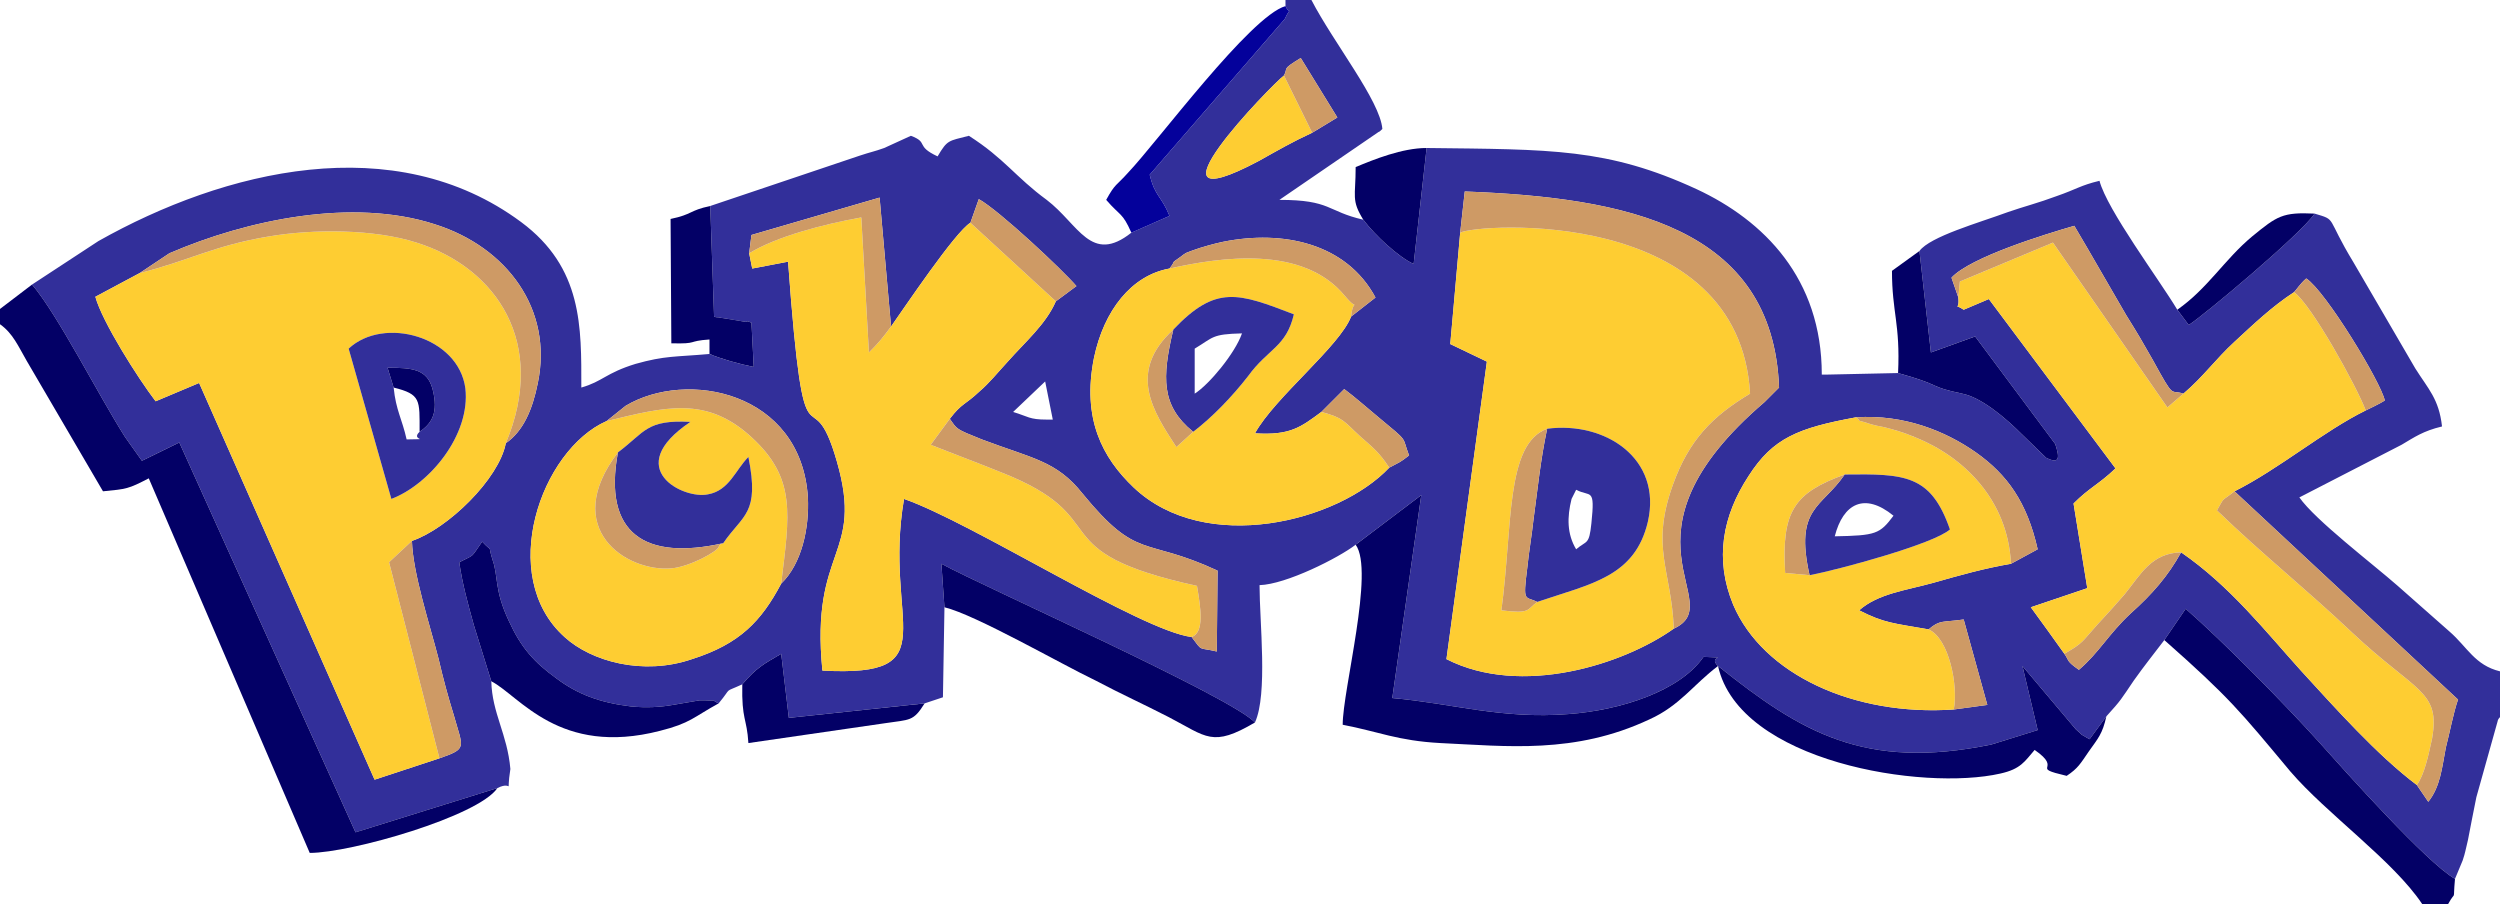 <?xml version="1.0" encoding="UTF-8"?>
<!DOCTYPE svg PUBLIC "-//W3C//DTD SVG 1.1//EN" "http://www.w3.org/Graphics/SVG/1.1/DTD/svg11.dtd">
<!-- Creator: CorelDRAW X7 -->
<svg xmlns="http://www.w3.org/2000/svg" xml:space="preserve" width="100%" height="100%" version="1.1" style="shape-rendering:geometricPrecision; text-rendering:geometricPrecision; image-rendering:optimizeQuality; fill-rule:evenodd; clip-rule:evenodd"
viewBox="0 0 3277 1185"
 xmlns:xlink="http://www.w3.org/1999/xlink">
 <defs>
  <style type="text/css">
   <![CDATA[
    .fil2 {fill:#030066}
    .fil4 {fill:#04019B}
    .fil0 {fill:#322F9A}
    .fil3 {fill:#CE9A65}
    .fil1 {fill:#FECD32}
   ]]>
  </style>
 </defs>
 <g id="Layer_x0020_1">
  <g id="_3099353965056">
   <path class="fil0" d="M2636 739c-35,6 -67,15 -102,25 -36,10 -72,14 -97,36 33,17 46,17 91,25 15,-13 19,-9 46,-13l31 112 -44 6c-131,9 -250,-46 -289,-137 -25,-60 -14,-117 20,-169 32,-50 65,-63 141,-77 63,-4 117,18 157,46 41,29 67,65 81,127l-35 19zm-1612 26c-26,49 -54,79 -117,99 -64,22 -132,3 -167,-29 -89,-80 -31,-245 55,-283l25 -20c80,-48 230,-19 239,120 2,40 -8,87 -35,113zm346 -265l10 50 -8 0c-23,0 -24,-4 -44,-10l42 -40zm544 -195l6 -54c211,8 404,46 412,257l-19 19c-207,177 -45,263 -119,297 -66,47 -200,90 -298,40l53 -390 -48 -23 13 -146zm-1731 53l39 -26c102,-44 240,-73 348,-38 95,30 155,112 135,208 -7,35 -19,63 -42,79 -9,47 -76,112 -123,128 1,42 24,112 35,155 6,26 12,48 20,74 12,43 18,43 -19,56l-85 28 -230 -520 -57 24c-23,-30 -70,-104 -79,-137l58 -31zm2679 158c26,-22 42,-45 67,-68 26,-24 49,-46 78,-65 3,-3 8,-11 16,-18 25,16 98,136 103,160 -6,4 -23,12 -25,13 -55,27 -114,77 -172,106l293 273c-6,17 -11,44 -16,63 -5,26 -7,51 -23,71l-15 -22c-52,-39 -108,-102 -152,-150 -46,-51 -93,-111 -157,-155 -17,31 -38,55 -66,80 -29,27 -42,52 -68,74 -17,-12 -12,-11 -19,-21 -15,-21 -30,-42 -44,-61l74 -25 -18 -111c21,-21 33,-25 55,-46l-166 -222 -33 14c-15,-10 -5,4 -7,-16l-9 -26c25,-27 123,-57 161,-68 22,37 44,76 68,117 15,24 22,36 35,59 29,53 22,38 40,44zm-1091 -101c-15,39 -100,106 -126,153 46,3 60,-8 87,-28l30 -30c16,12 28,23 45,37 41,34 30,24 40,50 -13,10 -11,8 -26,16 -67,71 -241,115 -335,26 -41,-39 -68,-90 -52,-170 13,-62 49,-108 99,-117 10,-13 0,-5 14,-15 9,-7 7,-5 17,-9 11,-4 29,-9 39,-11 79,-16 162,2 200,73l-32 25zm-789 -83l3 -24 168 -49 15 169c17,-24 84,-124 104,-136l11 -31c27,15 110,93 128,114l-27 20c-13,30 -40,53 -63,79 -13,14 -24,28 -37,39 -19,18 -23,15 -39,36 10,14 7,13 42,27 66,25 98,28 132,71 73,89 80,56 177,101l-1 106c-25,-6 -18,1 -33,-19 -66,-8 -288,-150 -377,-181 -28,163 60,234 -107,225 -16,-162 55,-149 19,-274 -35,-122 -42,38 -64,-262l-47 9 -4 -20zm738 -158c-26,12 -45,23 -70,37 -166,88 18,-101 33,-112 6,-11 -4,-7 22,-23l48 78 -33 20zm-237 131c-53,42 -69,-11 -111,-43 -41,-30 -55,-54 -102,-84 -27,7 -28,5 -41,27 -30,-14 -11,-18 -35,-27l-35 16c-14,5 -17,5 -32,10l-196 66 5 145c2,1 5,1 6,1 1,0 4,1 6,1l30 5c1,-2 4,0 7,1l3 58c-20,-4 -44,-11 -58,-17 -45,4 -58,2 -97,13 -39,12 -43,23 -71,31 0,-79 2,-157 -79,-217 -166,-123 -389,-68 -554,25l-87 57c34,40 87,145 122,200l22 31 49 -24 231 511 186 -58c22,-11 11,13 17,-25 -4,-46 -24,-73 -25,-115l-23 -74c-8,-29 -15,-54 -19,-82 21,-11 14,-4 30,-27 16,17 6,0 14,25 7,20 2,39 21,79 16,35 33,54 62,75 28,21 57,32 98,37 20,2 38,1 55,-2l35 -6c2,0 5,0 7,0 20,1 5,-2 18,4 19,-23 5,-13 31,-25 19,-22 27,-26 51,-40l10 84 178 -19 24 -8 2 -118 -4 -57c55,30 379,174 411,208 17,-37 6,-132 6,-180 35,-1 104,-36 126,-53l86 -65 -38 266c79,7 144,28 231,21 68,-5 146,-30 177,-75 38,2 4,-2 19,12 109,87 192,137 358,103l61 -19 -20 -84 70 83c13,11 1,3 18,13l22 -30c20,-22 19,-22 36,-47 15,-21 24,-32 40,-53l28 -41c48,42 129,124 175,175 34,38 141,158 178,179l10 -24c4,-12 3,-11 7,-27 4,-20 6,-32 11,-56l28 -100c0,-1 1,-3 3,-5l0 -60c-33,-8 -43,-32 -66,-52l-68 -60c-33,-29 -108,-86 -129,-116l134 -69c17,-10 28,-18 53,-24 -4,-36 -18,-49 -35,-76l-81 -139c-37,-61 -21,-55 -51,-64 -18,27 -146,134 -165,146l-15 -20c-24,-40 -92,-131 -102,-169 -25,6 -30,11 -56,20 -24,9 -44,14 -64,21 -38,14 -102,32 -116,51l15 133 58 -21 105 141c6,18 6,27 -12,18l-33 -32c-18,-18 -51,-47 -77,-52 -47,-10 -23,-10 -84,-27l-92 2 -8 0c0,-126 -76,-202 -164,-243 -117,-54 -191,-52 -354,-54l-17 152c-20,-9 -51,-38 -66,-58 -48,-11 -42,-26 -110,-26l130 -89c1,0 3,-2 5,-4 -3,-37 -64,-113 -93,-169l-34 0 0 8c6,13 8,-2 -1,17l-177 204c7,29 15,27 26,54l-50 22z"/>
   <path class="fil1" d="M610 509c7,61 -47,126 -97,145l-56 -197c46,-43 144,-16 153,52zm-427 -151l-58 31c9,33 56,107 79,137l57 -24 230 520 85 -28 -66 -257 30 -28c47,-16 114,-81 123,-128 55,-131 -12,-230 -117,-263 -56,-18 -136,-18 -194,-8 -72,12 -105,32 -169,48z"/>
   <path class="fil1" d="M2015 789c-14,10 -8,16 -47,11 15,-109 5,-218 60,-238 76,-10 151,39 132,122 -17,72 -74,81 -145,105zm-101 -484l-13 146 48 23 -53 390c98,50 232,7 298,-40 -3,-77 -31,-106 -1,-189 21,-58 51,-89 101,-119 -14,-246 -357,-223 -380,-211z"/>
   <path class="fil1" d="M2567 390c2,20 -8,6 7,16l33 -14 166 222c-22,21 -34,25 -55,46l18 111 -74 25c14,19 29,40 44,61 26,-15 23,-16 43,-38 13,-14 23,-25 36,-40 21,-26 35,-54 74,-55 64,44 111,104 157,155 44,48 100,111 152,150 10,-14 15,-38 20,-61 11,-63 -21,-60 -105,-139 -58,-55 -117,-102 -177,-160 11,-19 4,-10 23,-25 58,-29 117,-79 172,-106 -12,-32 -72,-140 -94,-155 -29,19 -52,41 -78,65 -25,23 -41,46 -67,68l-21 18 -150 -216 -122 51 -2 21z"/>
   <path class="fil1" d="M982 332l4 20 47 -9c22,300 29,140 64,262 36,125 -35,112 -19,274 167,9 79,-62 107,-225 89,31 311,173 377,181 17,-6 12,-38 7,-67 -210,-46 -102,-88 -257,-149 -32,-13 -62,-24 -92,-36l25 -34c16,-21 20,-18 39,-36 13,-11 24,-25 37,-39 23,-26 50,-49 63,-79l-112 -103c-20,12 -87,112 -104,136 -12,16 -16,21 -29,34l-10 -177c-50,9 -111,25 -147,47z"/>
   <path class="fil1" d="M1564 566l-22 20c-30,-46 -65,-98 -4,-154 56,-59 85,-48 158,-20 -10,43 -34,45 -60,81 -21,27 -47,54 -72,73zm-31 -214c-50,9 -86,55 -99,117 -16,80 11,131 52,170 94,89 268,45 335,-26 -13,-20 -21,-26 -38,-41 -22,-20 -21,-24 -51,-32 -27,20 -41,31 -87,28 26,-47 111,-114 126,-153 3,-29 12,-3 -8,-27 -55,-67 -163,-51 -230,-36z"/>
   <path class="fil1" d="M2372 754l-32 -3c-5,-81 12,-105 78,-129 79,-1 113,0 138,72 -21,19 -147,53 -184,60zm189 176c6,-31 -6,-93 -33,-105 -45,-8 -58,-8 -91,-25 25,-22 61,-26 97,-36 35,-10 67,-19 102,-25 -4,-83 -61,-140 -126,-166 -14,-6 -28,-10 -40,-13 -6,-1 -15,-3 -21,-5 -21,-7 -5,1 -16,-8 -76,14 -109,27 -141,77 -34,52 -45,109 -20,169 39,91 158,146 289,137z"/>
   <path class="fil1" d="M948 712c-2,1 -5,1 -6,5 -2,6 -38,26 -62,28 -59,5 -146,-52 -70,-152 36,-27 37,-43 95,-40 -91,61 -9,102 23,95 28,-5 36,-32 53,-49 15,75 -7,75 -33,113zm-153 -160c-86,38 -144,203 -55,283 35,32 103,51 167,29 63,-20 91,-50 117,-99 11,-91 20,-138 -39,-192 -59,-54 -112,-40 -190,-21z"/>
   <path class="fil2" d="M0 405l0 20c17,12 24,29 35,48l100 171c31,-3 33,-3 60,-17l211 491c54,0 221,-48 246,-85l-186 58 -231 -511 -49 24 -22 -31c-35,-55 -88,-160 -122,-200l-42 32z"/>
   <path class="fil2" d="M1777 714c25,34 -17,190 -17,236 47,9 72,21 128,24 87,4 176,15 274,-31 40,-18 58,-46 90,-70 -15,-14 19,-10 -19,-12 -31,45 -109,70 -177,75 -87,7 -152,-14 -231,-21l38 -266 -86 65z"/>
   <path class="fil3" d="M1914 305c23,-12 366,-35 380,211 -50,30 -80,61 -101,119 -30,83 -2,112 1,189 74,-34 -88,-120 119,-297l19 -19c-8,-211 -201,-249 -412,-257l-6 54z"/>
   <path class="fil0" d="M2066 720c-12,-20 -12,-42 -6,-66l6 -12c19,10 25,-4 20,44 -3,29 -6,22 -20,34zm-51 69c71,-24 128,-33 145,-105 19,-83 -56,-132 -132,-122 -9,43 -12,76 -18,120 -2,19 -6,42 -8,62 -6,47 -3,37 13,45z"/>
   <path class="fil2" d="M2837 839c86,76 99,93 165,172 48,56 135,117 173,174l34 0c11,-20 6,0 9,-33 -37,-21 -144,-141 -178,-179 -46,-51 -127,-133 -175,-175l-28 41z"/>
   <path class="fil2" d="M1238 796c41,10 152,74 198,96 34,18 63,31 96,48 50,26 57,40 113,7 -32,-34 -356,-178 -411,-208l4 57z"/>
   <path class="fil2" d="M644 893c37,19 89,99 221,65 40,-10 44,-18 77,-36 -13,-6 2,-3 -18,-4 -2,0 -5,0 -7,0l-35 6c-17,3 -35,4 -55,2 -41,-5 -70,-16 -98,-37 -29,-21 -46,-40 -62,-75 -19,-40 -14,-59 -21,-79 -8,-25 2,-8 -14,-25 -16,23 -9,16 -30,27 4,28 11,53 19,82l23 74z"/>
   <path class="fil2" d="M2761 939l-22 30c-17,-10 -5,-2 -18,-13l-70 -83 20 84 -61 19c-166,34 -249,-16 -358,-103 28,126 269,164 370,141 27,-6 32,-16 45,-31 39,27 -9,22 42,34 15,-10 18,-16 29,-32 12,-17 18,-23 23,-46z"/>
   <path class="fil0" d="M550 566c-13,12 18,9 -17,10 -6,-27 -14,-38 -17,-68l-8 -26c33,0 52,2 59,28 8,31 -1,45 -17,56zm-93 -109l56 197c50,-19 104,-84 97,-145 -9,-68 -107,-95 -153,-52z"/>
   <path class="fil3" d="M183 358c64,-16 97,-36 169,-48 58,-10 138,-10 194,8 105,33 172,132 117,263 23,-16 35,-44 42,-79 20,-96 -40,-178 -135,-208 -108,-35 -246,-6 -348,38l-39 26z"/>
   <path class="fil0" d="M810 593c-20,107 36,142 138,119 26,-38 48,-38 33,-113 -17,17 -25,44 -53,49 -32,7 -114,-34 -23,-95 -58,-3 -59,13 -95,40z"/>
   <path class="fil3" d="M1562 835c15,20 8,13 33,19l1 -106c-97,-45 -104,-12 -177,-101 -34,-43 -66,-46 -132,-71 -35,-14 -32,-13 -42,-27l-25 34c30,12 60,23 92,36 155,61 47,103 257,149 5,29 10,61 -7,67z"/>
   <path class="fil2" d="M2488 489c61,17 37,17 84,27 26,5 59,34 77,52l33 32c18,9 18,0 12,-18l-105 -141 -58 21 -15 -133 -36 26c0,55 11,69 8,134z"/>
   <path class="fil0" d="M1566 516l0 -59c25,-15 22,-19 62,-20 -9,26 -43,67 -62,79zm-28 -84c-15,63 -16,100 26,134 25,-19 51,-46 72,-73 26,-36 50,-38 60,-81 -73,-28 -102,-39 -158,20z"/>
   <path class="fil3" d="M3168 1029l15 22c16,-20 18,-45 23,-71 5,-19 10,-46 16,-63l-293 -273c-19,15 -12,6 -23,25 60,58 119,105 177,160 84,79 116,76 105,139 -5,23 -10,47 -20,61z"/>
   <path class="fil0" d="M2405 703c11,-43 39,-58 77,-27 -18,24 -23,26 -77,27zm13 -81c-30,44 -66,43 -46,132 37,-7 163,-41 184,-60 -25,-72 -59,-73 -138,-72z"/>
   <path class="fil2" d="M930 464c14,6 38,13 58,17l-3 -58c-3,-1 -6,-3 -7,-1l-30 -5c-2,0 -5,-1 -6,-1 -1,0 -4,0 -6,-1l-5 -145c-28,6 -23,11 -52,17l1 163c36,1 20,-3 50,-5l0 19z"/>
   <path class="fil3" d="M795 552c78,-19 131,-33 190,21 59,54 50,101 39,192 27,-26 37,-73 35,-113 -9,-139 -159,-168 -239,-120l-25 20z"/>
   <path class="fil4" d="M1483 305l50 -22c-11,-27 -19,-25 -26,-54l177 -204c9,-19 7,-4 1,-17 -46,13 -168,178 -206,218 -16,18 -17,14 -29,36 19,22 21,16 33,43z"/>
   <path class="fil2" d="M1787 288c15,20 46,49 66,58l17 -152c-32,0 -69,15 -93,25 0,39 -6,43 10,69z"/>
   <path class="fil2" d="M973 897c-1,47 6,44 8,77l179 -26c33,-5 37,-2 52,-26l-178 19 -10 -84c-24,14 -32,18 -51,40z"/>
   <path class="fil3" d="M2567 390l2 -21 122 -51 150 216 21 -18c-18,-6 -11,9 -40,-44 -13,-23 -20,-35 -35,-59 -24,-41 -46,-80 -68,-117 -38,11 -136,41 -161,68l9 26z"/>
   <path class="fil3" d="M576 994c37,-13 31,-13 19,-56 -8,-26 -14,-48 -20,-74 -11,-43 -34,-113 -35,-155l-30 28 66 257z"/>
   <path class="fil1" d="M1720 174l-37 -75c-15,11 -199,200 -33,112 25,-14 44,-25 70,-37z"/>
   <path class="fil3" d="M982 332c36,-22 97,-38 147,-47l10 177c13,-13 17,-18 29,-34l-15 -169 -168 49 -3 24z"/>
   <path class="fil3" d="M1533 352c67,-15 175,-31 230,36 20,24 11,-2 8,27l32 -25c-38,-71 -121,-89 -200,-73 -10,2 -28,7 -39,11 -10,4 -8,2 -17,9 -14,10 -4,2 -14,15z"/>
   <path class="fil3" d="M2636 739l35 -19c-14,-62 -40,-98 -81,-127 -40,-28 -94,-50 -157,-46 11,9 -5,1 16,8 6,2 15,4 21,5 12,3 26,7 40,13 65,26 122,83 126,166z"/>
   <path class="fil3" d="M2015 789c-16,-8 -19,2 -13,-45 2,-20 6,-43 8,-62 6,-44 9,-77 18,-120 -55,20 -45,129 -60,238 39,5 33,-1 47,-11z"/>
   <path class="fil2" d="M2854 406l15 20c19,-12 147,-119 165,-146 -42,-2 -49,3 -82,30 -36,30 -58,68 -98,96z"/>
   <path class="fil3" d="M948 712c-102,23 -158,-12 -138,-119 -76,100 11,157 70,152 24,-2 60,-22 62,-28 1,-4 4,-4 6,-5z"/>
   <path class="fil3" d="M1272 292l112 103 27 -20c-18,-21 -101,-99 -128,-114l-11 31z"/>
   <path class="fil3" d="M3007 383c22,15 82,123 94,155 2,-1 19,-9 25,-13 -5,-24 -78,-144 -103,-160 -8,7 -13,15 -16,18z"/>
   <path class="fil3" d="M2706 857c7,10 2,9 19,21 26,-22 39,-47 68,-74 28,-25 49,-49 66,-80 -39,1 -53,29 -74,55 -13,15 -23,26 -36,40 -20,22 -17,23 -43,38z"/>
   <path class="fil3" d="M2561 930l44 -6 -31 -112c-27,4 -31,0 -46,13 27,12 39,74 33,105z"/>
   <path class="fil3" d="M1732 540c30,8 29,12 51,32 17,15 25,21 38,41 15,-8 13,-6 26,-16 -10,-26 1,-16 -40,-50 -17,-14 -29,-25 -45,-37l-30 30z"/>
   <path class="fil3" d="M2372 754c-20,-89 16,-88 46,-132 -66,24 -83,48 -78,129l32 3z"/>
   <path class="fil3" d="M1564 566c-42,-34 -41,-71 -26,-134 -61,56 -26,108 4,154l22 -20z"/>
   <path class="fil3" d="M1683 99l37 75 33 -20 -48 -78c-26,16 -16,12 -22,23z"/>
   <path class="fil2" d="M516 508c36,9 34,16 34,58 16,-11 25,-25 17,-56 -7,-26 -26,-28 -59,-28l8 26z"/>
  </g>
 </g>
</svg>
